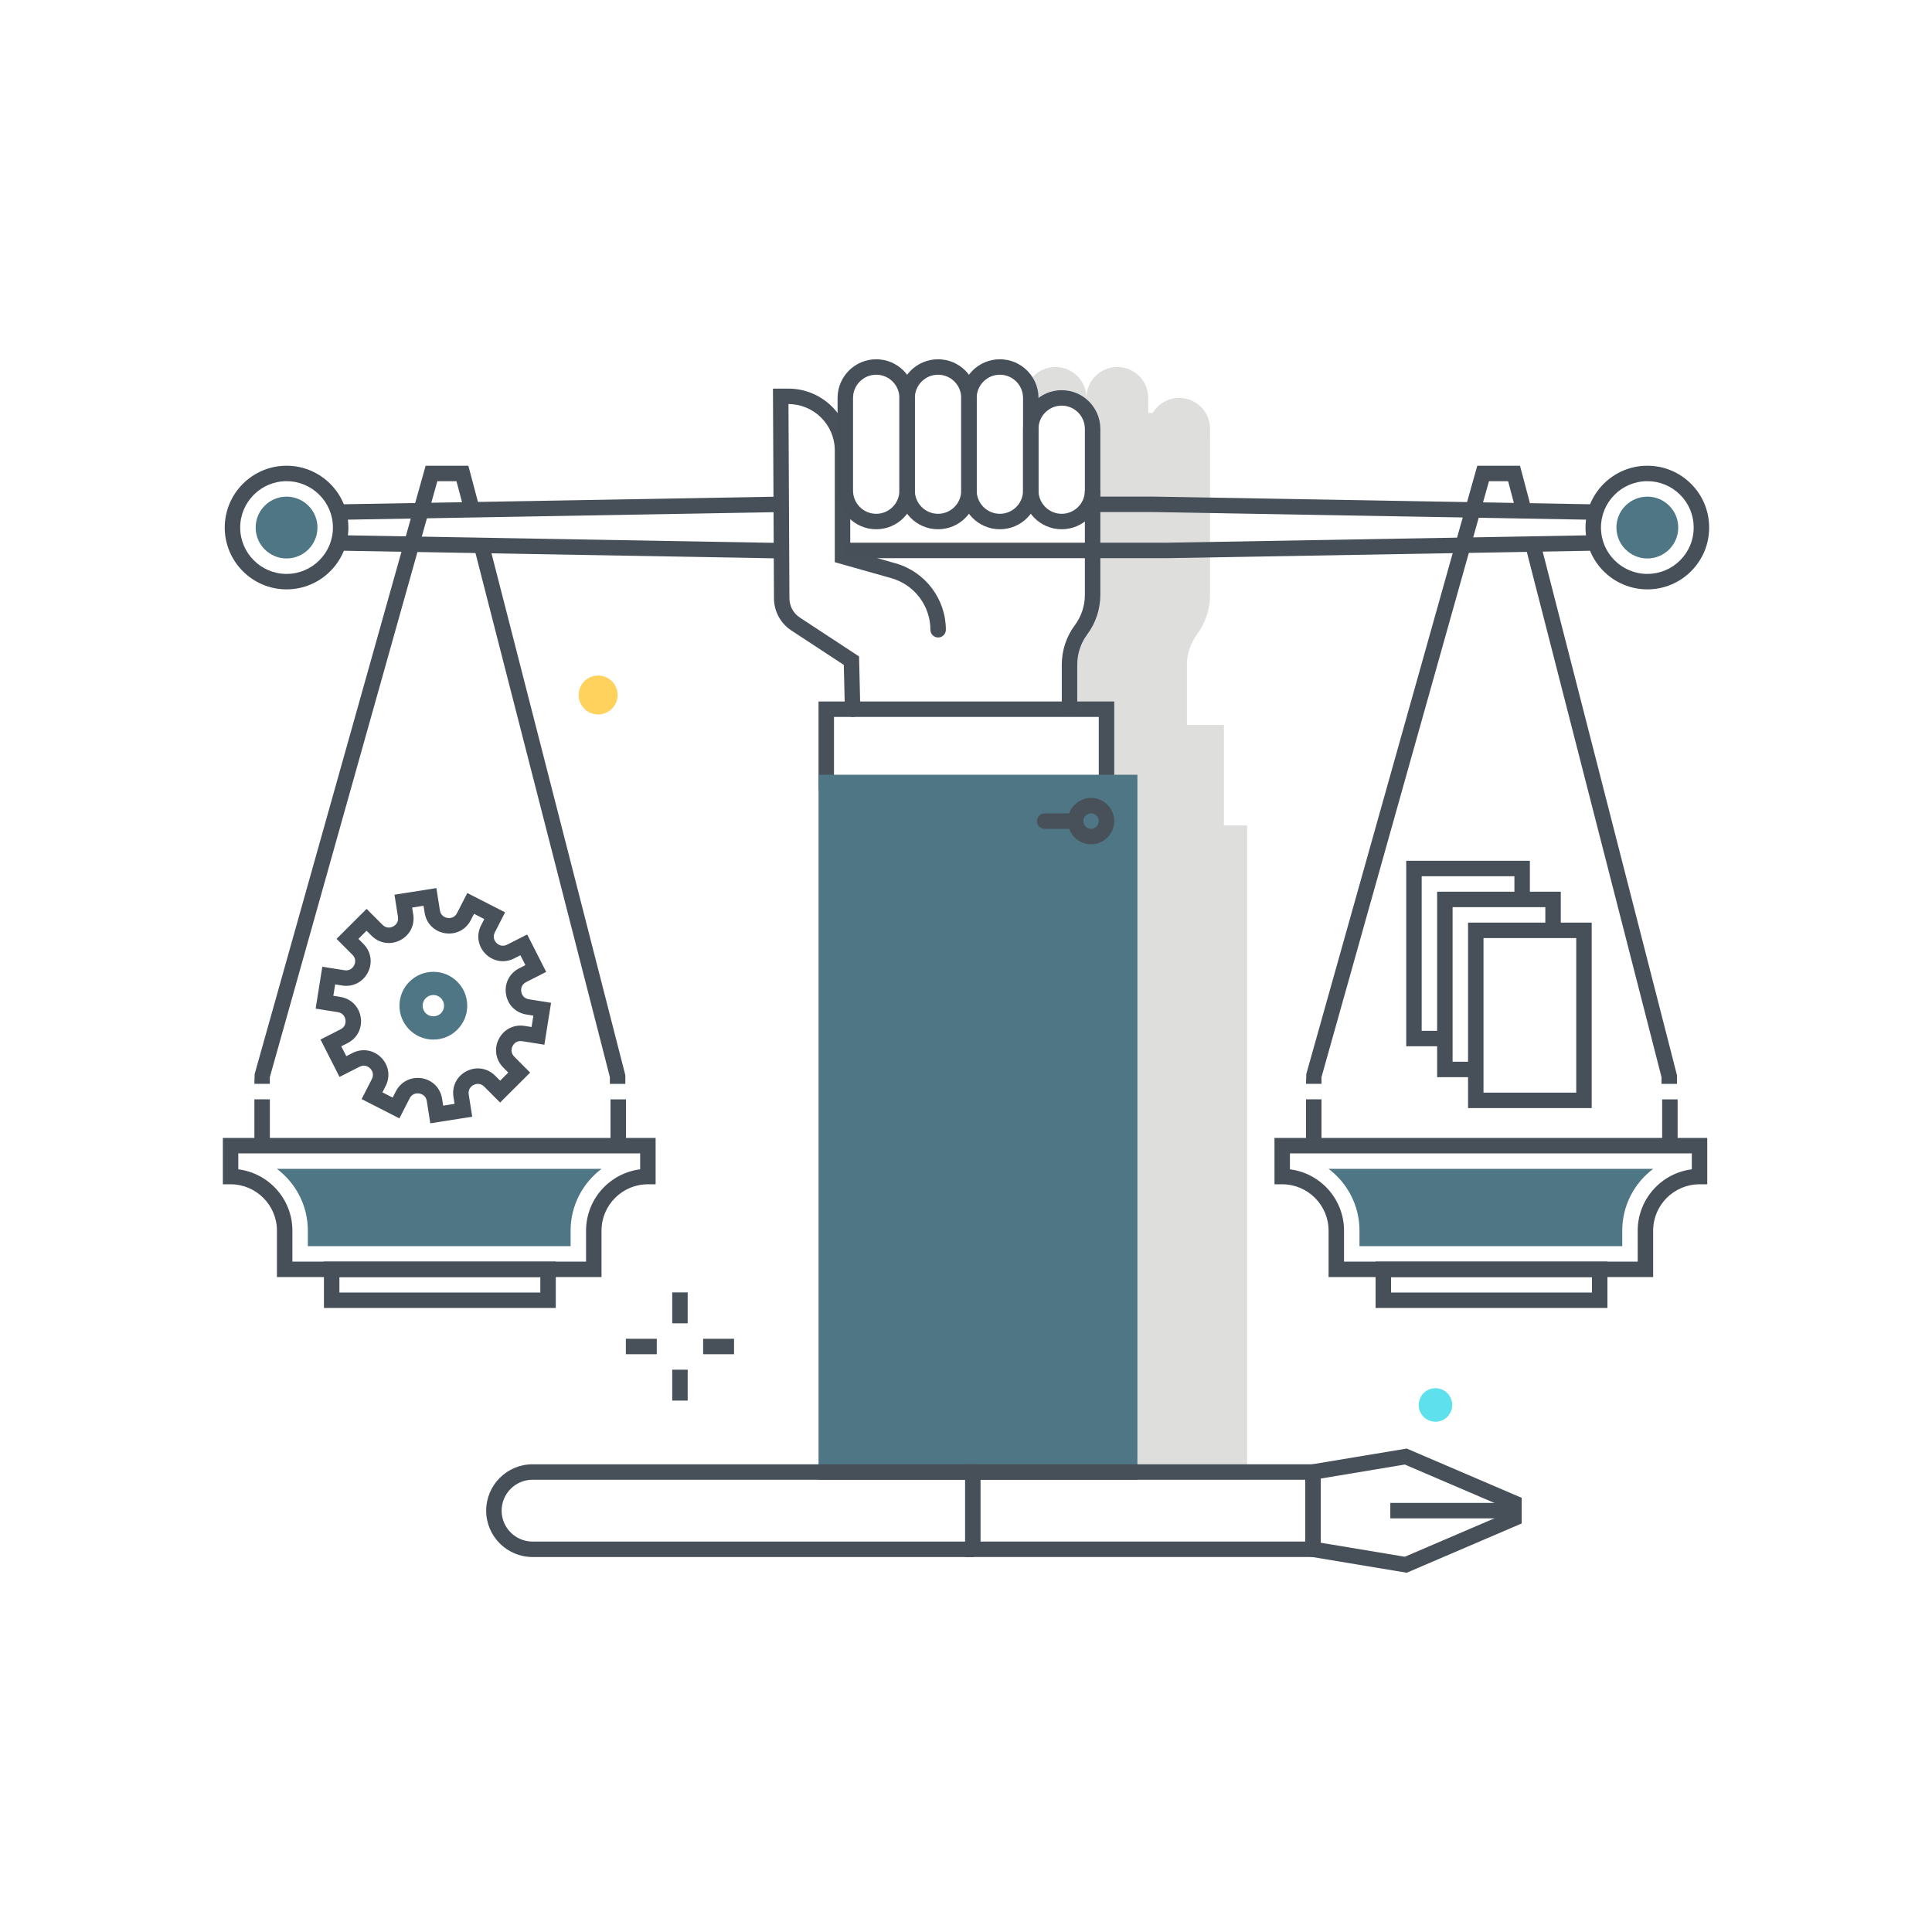 <svg xmlns="http://www.w3.org/2000/svg" width="250" height="250" viewBox="0 0 250 250">
  <g fill="none" fill-rule="evenodd">
    <path fill="#DEDEDD" d="M140.577,51.489 L140.577,51.493 L140.575,51.489 C140.575,49.28 138.784,47.489 136.575,47.489 C134.366,47.489 132.575,49.28 132.575,51.489 L132.575,55.443 C132.6,53.256 134.377,51.489 136.57,51.489 C138.779,51.489 140.57,53.28 140.57,55.489 L140.57,63.485 C140.57,65.693 138.781,67.483 136.572,67.484 C136.573,67.484 136.574,67.485 136.574,67.485 C137.423,67.485 139.425,67.22 141.57,66.77 L141.57,76.947 C141.57,78.754 141.068,80.561 139.957,81.986 C139.072,83.121 138.583,84.548 138.583,85.987 L138.583,92.252 L143.368,92.252 L143.368,106.811 L146.367,106.811 L146.367,191.489 L161.376,191.489 L161.376,106.811 L158.377,106.811 L158.377,93.804 L153.592,93.804 L153.592,85.987 C153.592,84.562 154.076,83.191 154.921,82.043 C155.991,80.59 156.579,78.799 156.579,76.994 L156.579,56.437 C156.579,56.43 156.578,56.425 156.577,56.419 L156.577,55.489 C156.577,53.28 154.787,51.489 152.577,51.489 C151.122,51.489 149.861,52.275 149.161,53.437 L148.577,53.437 L148.577,51.489 C148.577,49.28 146.787,47.489 144.577,47.489 C142.368,47.489 140.577,49.28 140.577,51.489"/>
    <polyline fill="#48515A" points="144.181 102.252 142.181 102.252 142.181 92.771 107.918 92.771 107.918 102.252 105.918 102.252 105.918 90.771 144.181 90.771 144.181 102.252"/>
    <path fill="#48515A" d="M110.323,92.771 C109.781,92.771 109.336,92.339 109.324,91.794 L109.188,86.039 L102.407,81.587 C101.004,80.666 100.161,79.114 100.151,77.435 L100.019,50.288 L102.022,50.288 C106.433,50.288 110.022,53.876 110.022,58.288 L110.022,71.234 L115.893,72.895 C119.721,73.977 122.395,77.513 122.395,81.491 C122.395,82.043 121.947,82.491 121.395,82.491 C120.842,82.491 120.395,82.043 120.395,81.491 C120.395,78.403 118.32,75.66 115.349,74.819 L108.022,72.747 L108.022,58.288 C108.022,54.981 105.333,52.291 102.028,52.288 L102.151,77.424 C102.157,78.431 102.663,79.363 103.505,79.915 L111.162,84.943 L111.323,91.748 C111.336,92.299 110.899,92.758 110.347,92.77 C110.339,92.771 110.331,92.771 110.323,92.771"/>
    <path fill="#475059" d="M137.382,52.489 C135.728,52.489 134.382,53.835 134.382,55.489 L134.382,63.484 C134.382,65.139 135.728,66.485 137.382,66.485 C139.036,66.485 140.382,65.139 140.382,63.484 L140.382,55.489 C140.382,53.835 139.036,52.489 137.382,52.489 Z M137.382,68.485 C134.625,68.485 132.382,66.242 132.382,63.484 L132.382,55.489 C132.382,52.732 134.625,50.489 137.382,50.489 C140.139,50.489 142.382,52.732 142.382,55.489 L142.382,63.484 C142.382,66.242 140.139,68.485 137.382,68.485 Z"/>
    <path fill="#475059" d="M129.382,48.489 C127.728,48.489 126.383,49.835 126.383,51.489 L126.383,63.484 C126.383,65.139 127.728,66.485 129.382,66.485 C131.036,66.485 132.382,65.139 132.382,63.484 L132.382,51.489 C132.382,49.835 131.036,48.489 129.382,48.489 Z M129.382,68.485 C126.625,68.485 124.382,66.242 124.382,63.484 L124.382,51.489 C124.382,48.732 126.625,46.489 129.382,46.489 C132.139,46.489 134.382,48.732 134.382,51.489 L134.382,63.484 C134.382,66.242 132.139,68.485 129.382,68.485 Z"/>
    <path fill="#475059" d="M121.382,48.489 C119.728,48.489 118.382,49.835 118.382,51.489 L118.382,63.484 C118.382,65.139 119.728,66.485 121.382,66.485 C123.037,66.485 124.382,65.139 124.382,63.484 L124.382,51.489 C124.382,49.835 123.037,48.489 121.382,48.489 Z M121.382,68.485 C118.625,68.485 116.382,66.242 116.382,63.484 L116.382,51.489 C116.382,48.732 118.625,46.489 121.382,46.489 C124.139,46.489 126.383,48.732 126.383,51.489 L126.383,63.484 C126.383,66.242 124.139,68.485 121.382,68.485 Z"/>
    <path fill="#475059" d="M113.382 48.489C111.728 48.489 110.382 49.835 110.382 51.489L110.382 63.484C110.382 65.139 111.728 66.485 113.382 66.485 115.037 66.485 116.382 65.139 116.382 63.484L116.382 51.489C116.382 49.835 115.037 48.489 113.382 48.489zM113.382 68.485C110.625 68.485 108.382 66.242 108.382 63.484L108.382 51.489C108.382 48.732 110.625 46.489 113.382 46.489 116.139 46.489 118.382 48.732 118.382 51.489L118.382 63.484C118.382 66.242 116.139 68.485 113.382 68.485zM139.395 92.45L137.395 92.45 137.395 85.987C137.395 84.163 137.996 82.354 139.088 80.892 139.922 79.775 140.382 78.391 140.382 76.995L140.382 63.484 142.382 63.484 142.382 76.995C142.382 78.819 141.781 80.628 140.689 82.089 139.854 83.207 139.395 84.592 139.395 85.987L139.395 92.45"/>
    <polyline fill="#475059" points="44.114 67.259 44.079 65.259 101.074 64.259 101.109 66.259 44.114 67.259"/>
    <polyline fill="#475059" points="101.006 72.26 44.079 71.259 44.114 69.259 101.041 70.26 101.006 72.26"/>
    <path fill="#4E7684" d="M40.081,68.264 C40.081,69.921 38.737,71.264 37.081,71.264 C35.424,71.264 34.081,69.921 34.081,68.264 C34.081,66.607 35.424,65.264 37.081,65.264 C38.737,65.264 40.081,66.607 40.081,68.264"/>
    <path fill="#4E7684" d="M37.081,66.264 C35.978,66.264 35.081,67.161 35.081,68.264 C35.081,69.367 35.978,70.264 37.081,70.264 C38.184,70.264 39.081,69.367 39.081,68.264 C39.081,67.161 38.184,66.264 37.081,66.264 Z M37.081,72.264 C34.875,72.264 33.081,70.469 33.081,68.264 C33.081,66.058 34.875,64.264 37.081,64.264 C39.286,64.264 41.081,66.058 41.081,68.264 C41.081,70.469 39.286,72.264 37.081,72.264 Z"/>
    <path fill="#475059" d="M37.081,62.264 C33.772,62.264 31.081,64.955 31.081,68.264 C31.081,71.572 33.772,74.264 37.081,74.264 C40.389,74.264 43.081,71.572 43.081,68.264 C43.081,64.955 40.389,62.264 37.081,62.264 Z M37.081,76.264 C32.669,76.264 29.081,72.675 29.081,68.264 C29.081,63.852 32.669,60.264 37.081,60.264 C41.492,60.264 45.081,63.852 45.081,68.264 C45.081,72.675 41.492,76.264 37.081,76.264 Z"/>
    <polyline fill="#475059" points="206.132 67.259 149.135 66.259 141.088 66.259 141.088 64.259 149.152 64.259 206.167 65.259 206.132 67.259"/>
    <polyline fill="#475059" points="109.382 72.226 109.382 70.226 150.951 70.226 206.132 69.259 206.167 71.259 150.969 72.226 109.382 72.226"/>
    <path fill="#4E7684" d="M210.165,68.264 C210.165,69.921 211.508,71.264 213.165,71.264 C214.821,71.264 216.165,69.921 216.165,68.264 C216.165,66.607 214.821,65.264 213.165,65.264 C211.508,65.264 210.165,66.607 210.165,68.264"/>
    <path fill="#4E7684" d="M213.165,66.264 C212.063,66.264 211.165,67.161 211.165,68.264 C211.165,69.367 212.063,70.264 213.165,70.264 C213.699,70.264 214.201,70.056 214.579,69.678 C214.957,69.3 215.164,68.798 215.164,68.264 C215.164,67.729 214.957,67.227 214.579,66.85 C214.201,66.472 213.699,66.264 213.165,66.264 Z M213.165,72.264 C210.959,72.264 209.165,70.469 209.165,68.264 C209.165,66.058 210.959,64.264 213.165,64.264 C214.233,64.264 215.237,64.68 215.993,65.436 C216.749,66.191 217.165,67.196 217.164,68.264 C217.165,69.331 216.749,70.336 215.993,71.092 C215.237,71.848 214.233,72.264 213.165,72.264 Z"/>
    <path fill="#475059" d="M213.165,62.264 C209.856,62.264 207.165,64.955 207.165,68.264 C207.165,71.572 209.856,74.264 213.165,74.264 C214.768,74.264 216.274,73.64 217.407,72.506 C218.541,71.373 219.164,69.866 219.164,68.264 C219.164,66.661 218.541,65.154 217.407,64.021 C216.274,62.888 214.768,62.264 213.165,62.264 Z M213.165,76.264 C208.754,76.264 205.165,72.675 205.165,68.264 C205.165,63.852 208.754,60.264 213.165,60.264 C215.302,60.264 217.311,61.096 218.821,62.607 C220.333,64.118 221.165,66.127 221.164,68.264 C221.165,70.4 220.333,72.41 218.821,73.92 C217.311,75.432 215.302,76.264 213.165,76.264 Z"/>
    <polygon fill="#4E7684" points="105.919 191.489 147.179 191.489 147.179 100.252 105.919 100.252"/>
    <path fill="#48515A" d="M139.181,107.252 L135.182,107.252 C134.629,107.252 134.182,106.805 134.182,106.252 C134.182,105.7 134.629,105.252 135.182,105.252 L139.181,105.252 C139.733,105.252 140.181,105.7 140.181,106.252 C140.181,106.805 139.733,107.252 139.181,107.252"/>
    <path fill="#48515A" d="M141.181,105.252 C140.629,105.252 140.181,105.701 140.181,106.252 C140.181,106.804 140.629,107.252 141.181,107.252 C141.732,107.252 142.181,106.804 142.181,106.252 C142.181,105.701 141.732,105.252 141.181,105.252 Z M141.181,109.252 C139.526,109.252 138.181,107.907 138.181,106.252 C138.181,104.598 139.526,103.252 141.181,103.252 C142.835,103.252 144.181,104.598 144.181,106.252 C144.181,107.907 142.835,109.252 141.181,109.252 Z"/>
    <path fill="#475059" d="M37.836,163.25 L75.836,163.25 L75.836,159.247 C75.836,155.175 78.895,151.803 82.836,151.31 L82.836,149.247 L30.836,149.247 L30.836,151.31 C34.777,151.803 37.836,155.175 37.836,159.247 L37.836,163.25 Z M77.836,165.25 L35.836,165.25 L35.836,159.247 C35.836,155.938 33.145,153.247 29.837,153.247 L28.837,153.247 L28.836,147.247 L84.836,147.247 L84.836,153.247 L83.836,153.247 C80.528,153.247 77.836,155.938 77.836,159.247 L77.836,165.25 Z"/>
    <polyline fill="#475059" points="80.918 140.252 78.917 140.252 78.917 139.379 61.337 70.828 63.274 70.331 80.918 139.127 80.918 140.252"/>
    <path fill="#4E7684" d="M39.836,161.25 L73.836,161.25 L73.836,159.246 C73.836,155.979 75.411,153.074 77.842,151.247 L35.83,151.247 C38.261,153.074 39.836,155.979 39.836,159.246 L39.836,161.25"/>
    <path fill="#475059" d="M43.918,167.252 L69.918,167.252 L69.918,165.252 L43.918,165.252 L43.918,167.252 Z M41.918,169.252 L71.918,169.252 L71.918,163.252 L41.918,163.252 L41.918,169.252 Z"/>
    <polyline fill="#475059" points="34.916 140.244 32.916 140.244 32.953 138.974 55.078 60.264 60.605 60.264 62.048 65.706 60.115 66.219 59.066 62.264 56.594 62.264 34.916 139.382 34.916 140.244"/>
    <polygon fill="#475059" points="32.918 148.252 34.918 148.252 34.918 142.252 32.918 142.252"/>
    <polygon fill="#475059" points="79.001 148.252 81.001 148.252 81.001 142.26 79.001 142.26"/>
    <path fill="#475059" d="M173.918,163.25 L211.918,163.25 L211.918,159.247 C211.918,155.175 214.977,151.803 218.917,151.31 L218.917,149.247 L166.917,149.247 L166.917,151.31 C170.858,151.803 173.918,155.174 173.918,159.247 L173.918,163.25 Z M213.918,165.25 L171.918,165.25 L171.918,159.247 C171.918,155.938 169.227,153.247 165.919,153.247 L164.919,153.247 L164.916,147.247 L220.917,147.247 L220.917,153.247 L219.917,153.247 C216.609,153.247 213.918,155.938 213.918,159.247 L213.918,165.25 Z"/>
    <polyline fill="#475059" points="216.999 140.252 214.999 140.252 214.999 139.379 197.418 70.828 199.355 70.331 216.999 139.127 216.999 140.252"/>
    <path fill="#4E7684" d="M175.918,161.25 L209.918,161.25 L209.918,159.246 C209.918,155.979 211.493,153.074 213.924,151.247 L171.912,151.247 C174.343,153.074 175.918,155.979 175.918,159.246 L175.918,161.25"/>
    <path fill="#475059" d="M180,167.252 L206,167.252 L206,165.252 L180,165.252 L180,167.252 Z M178,169.252 L208,169.252 L208,163.252 L178,163.252 L178,169.252 Z"/>
    <polyline fill="#475059" points="170.998 140.244 168.998 140.244 169.035 138.974 191.159 60.264 196.687 60.264 198.13 65.706 196.196 66.219 195.147 62.264 192.675 62.264 170.998 139.382 170.998 140.244"/>
    <polygon fill="#475059" points="168.999 148.252 170.999 148.252 170.999 142.252 168.999 142.252"/>
    <polygon fill="#475059" points="215.083 148.252 217.083 148.252 217.083 142.26 215.083 142.26"/>
    <polygon fill="#48515A" points="86.986 171.236 88.986 171.236 88.986 167.236 86.986 167.236"/>
    <polygon fill="#48515A" points="86.986 181.236 88.986 181.236 88.986 177.236 86.986 177.236"/>
    <polygon fill="#48515A" points="90.986 175.236 94.986 175.236 94.986 173.236 90.986 173.236"/>
    <polygon fill="#48515A" points="80.986 175.236 84.986 175.236 84.986 173.236 80.986 173.236"/>
    <path fill="#FFD15D" d="M79.917,89.93 C79.917,91.322 78.789,92.45 77.397,92.45 C76.006,92.45 74.878,91.322 74.878,89.93 C74.878,88.538 76.006,87.41 77.397,87.41 C78.789,87.41 79.917,88.538 79.917,89.93"/>
    <path fill="#5FE0ED" d="M183.58,181.802 C183.58,180.604 184.551,179.633 185.749,179.633 C186.947,179.633 187.918,180.604 187.918,181.802 C187.918,183 186.947,183.971 185.749,183.971 C184.551,183.971 183.58,183 183.58,181.802"/>
    <path fill="#475059" d="M191.965,141.387 L203.965,141.387 L203.965,121.387 L191.965,121.387 L191.965,141.387 Z M189.965,143.387 L205.965,143.387 L205.965,119.387 L189.965,119.387 L189.965,143.387 Z"/>
    <polyline fill="#475059" points="190.965 139.387 185.965 139.387 185.965 115.387 201.965 115.387 201.965 120.387 199.965 120.387 199.965 117.387 187.965 117.387 187.965 137.387 190.965 137.387 190.965 139.387"/>
    <polyline fill="#475059" points="186.965 135.387 181.965 135.387 181.965 111.387 197.965 111.387 197.965 116.387 195.965 116.387 195.965 113.387 183.965 113.387 183.965 133.387 186.965 133.387 186.965 135.387"/>
    <path fill="#48515A" d="M54.036,139.478 C54.21,139.478 54.385,139.491 54.562,139.52 C55.949,139.741 56.986,140.78 57.204,142.168 L57.346,143.069 L58.819,142.838 L58.677,141.936 C58.459,140.548 59.127,139.241 60.379,138.604 C61.63,137.971 63.081,138.201 64.072,139.194 L64.717,139.841 L65.772,138.787 L65.127,138.141 C64.136,137.146 63.907,135.696 64.546,134.446 C65.185,133.195 66.493,132.53 67.881,132.752 L68.783,132.896 L69.018,131.423 L68.116,131.279 C66.729,131.059 65.691,130.019 65.474,128.631 C65.255,127.244 65.924,125.937 67.176,125.301 L67.989,124.887 L67.34,123.61 L66.526,124.023 C65.274,124.66 63.824,124.429 62.832,123.434 C61.84,122.44 61.612,120.99 62.251,119.739 L62.667,118.926 L61.339,118.249 L60.923,119.062 C60.284,120.313 58.977,120.977 57.588,120.757 C56.202,120.535 55.165,119.496 54.947,118.109 L54.805,117.207 L53.332,117.439 L53.474,118.341 C53.692,119.728 53.024,121.036 51.772,121.672 C50.521,122.31 49.07,122.077 48.079,121.083 L47.434,120.437 L46.378,121.49 L47.023,122.136 C48.015,123.13 48.244,124.581 47.605,125.831 C46.966,127.081 45.657,127.746 44.27,127.525 L43.369,127.382 L43.134,128.854 L44.036,128.999 C45.422,129.22 46.459,130.259 46.678,131.646 C46.896,133.033 46.229,134.341 44.976,134.977 L44.163,135.391 L44.811,136.666 L45.625,136.252 C46.878,135.617 48.326,135.849 49.319,136.842 C50.311,137.836 50.539,139.286 49.9,140.536 L49.484,141.35 L50.812,142.027 L51.228,141.214 C51.785,140.123 52.852,139.478 54.036,139.478 Z M55.681,145.356 L55.229,142.479 C55.104,141.691 54.446,141.526 54.247,141.495 C54.049,141.461 53.371,141.414 53.009,142.124 L51.683,144.719 L46.793,142.221 L48.119,139.626 C48.481,138.917 48.045,138.396 47.903,138.254 C47.761,138.112 47.24,137.675 46.531,138.035 L43.934,139.355 L41.473,134.514 L44.07,133.193 C44.781,132.833 44.733,132.155 44.702,131.957 C44.671,131.758 44.508,131.099 43.721,130.974 L40.844,130.515 L41.708,125.092 L44.585,125.551 C45.372,125.67 45.732,125.101 45.824,124.921 C45.915,124.742 46.17,124.113 45.607,123.549 L43.55,121.487 L47.437,117.608 L49.495,119.67 C50.057,120.234 50.687,119.981 50.866,119.889 C51.045,119.798 51.622,119.438 51.498,118.651 L51.045,115.774 L56.469,114.92 L56.922,117.798 C57.046,118.585 57.705,118.75 57.903,118.782 C58.103,118.812 58.779,118.862 59.142,118.152 L60.467,115.557 L65.357,118.055 L64.032,120.649 C63.67,121.359 64.106,121.879 64.248,122.021 C64.391,122.165 64.908,122.602 65.62,122.24 L68.217,120.92 L70.679,125.764 L68.081,127.084 C67.371,127.444 67.418,128.122 67.449,128.32 C67.48,128.52 67.644,129.179 68.431,129.305 L71.308,129.763 L70.443,135.185 L67.566,134.727 C66.78,134.604 66.419,135.177 66.327,135.356 C66.236,135.535 65.98,136.164 66.544,136.729 L68.601,138.791 L64.714,142.669 L62.656,140.606 C62.094,140.043 61.465,140.297 61.285,140.388 C61.105,140.479 60.529,140.838 60.652,141.625 L61.105,144.502 L55.681,145.356 Z"/>
    <path fill="#4E7684" d="M56.076,128.753 C55.706,128.753 55.358,128.897 55.097,129.159 C54.835,129.421 54.691,129.769 54.691,130.139 C54.691,130.508 54.835,130.855 55.096,131.116 C55.621,131.642 56.532,131.641 57.055,131.117 C57.316,130.855 57.46,130.508 57.46,130.139 C57.46,129.769 57.316,129.421 57.055,129.159 C56.794,128.897 56.445,128.753 56.076,128.753 Z M56.076,134.522 C54.904,134.522 53.803,134.066 52.975,133.238 C52.147,132.411 51.691,131.31 51.691,130.139 C51.691,128.967 52.147,127.865 52.976,127.037 C53.803,126.21 54.904,125.753 56.076,125.753 C57.247,125.753 58.348,126.21 59.176,127.038 C60.004,127.866 60.46,128.967 60.46,130.139 C60.46,131.31 60.004,132.411 59.176,133.238 C58.348,134.066 57.247,134.522 56.076,134.522 Z"/>
    <path fill="#475059" d="M170.904,199.631 L181.78,201.442 L194.906,195.816 L194.906,195.137 L181.78,189.511 L170.904,191.323 L170.904,199.631 Z M182.03,203.511 L168.904,201.326 L168.904,189.628 L182.03,187.442 L196.906,193.818 L196.906,197.135 L182.03,203.511 Z"/>
    <polygon fill="#475059" points="179.905 196.477 195.906 196.477 195.906 194.477 179.905 194.477"/>
    <path fill="#475059" d="M126.882,199.476 L168.904,199.476 L168.904,191.479 L126.882,191.479 L126.882,199.476 Z M124.881,201.476 L170.904,201.476 L170.904,189.479 L124.881,189.479 L124.881,201.476 Z"/>
    <path fill="#475059" d="M126.015,201.478 L68.911,201.478 C65.603,201.478 62.911,198.786 62.911,195.479 C62.911,192.17 65.603,189.478 68.911,189.478 L125.89,189.478 L125.89,191.478 L68.911,191.478 C66.706,191.478 64.911,193.271 64.911,195.478 C64.911,197.684 66.706,199.478 68.911,199.478 L126.015,199.478 L126.015,201.478"/>
  </g>
</svg>
